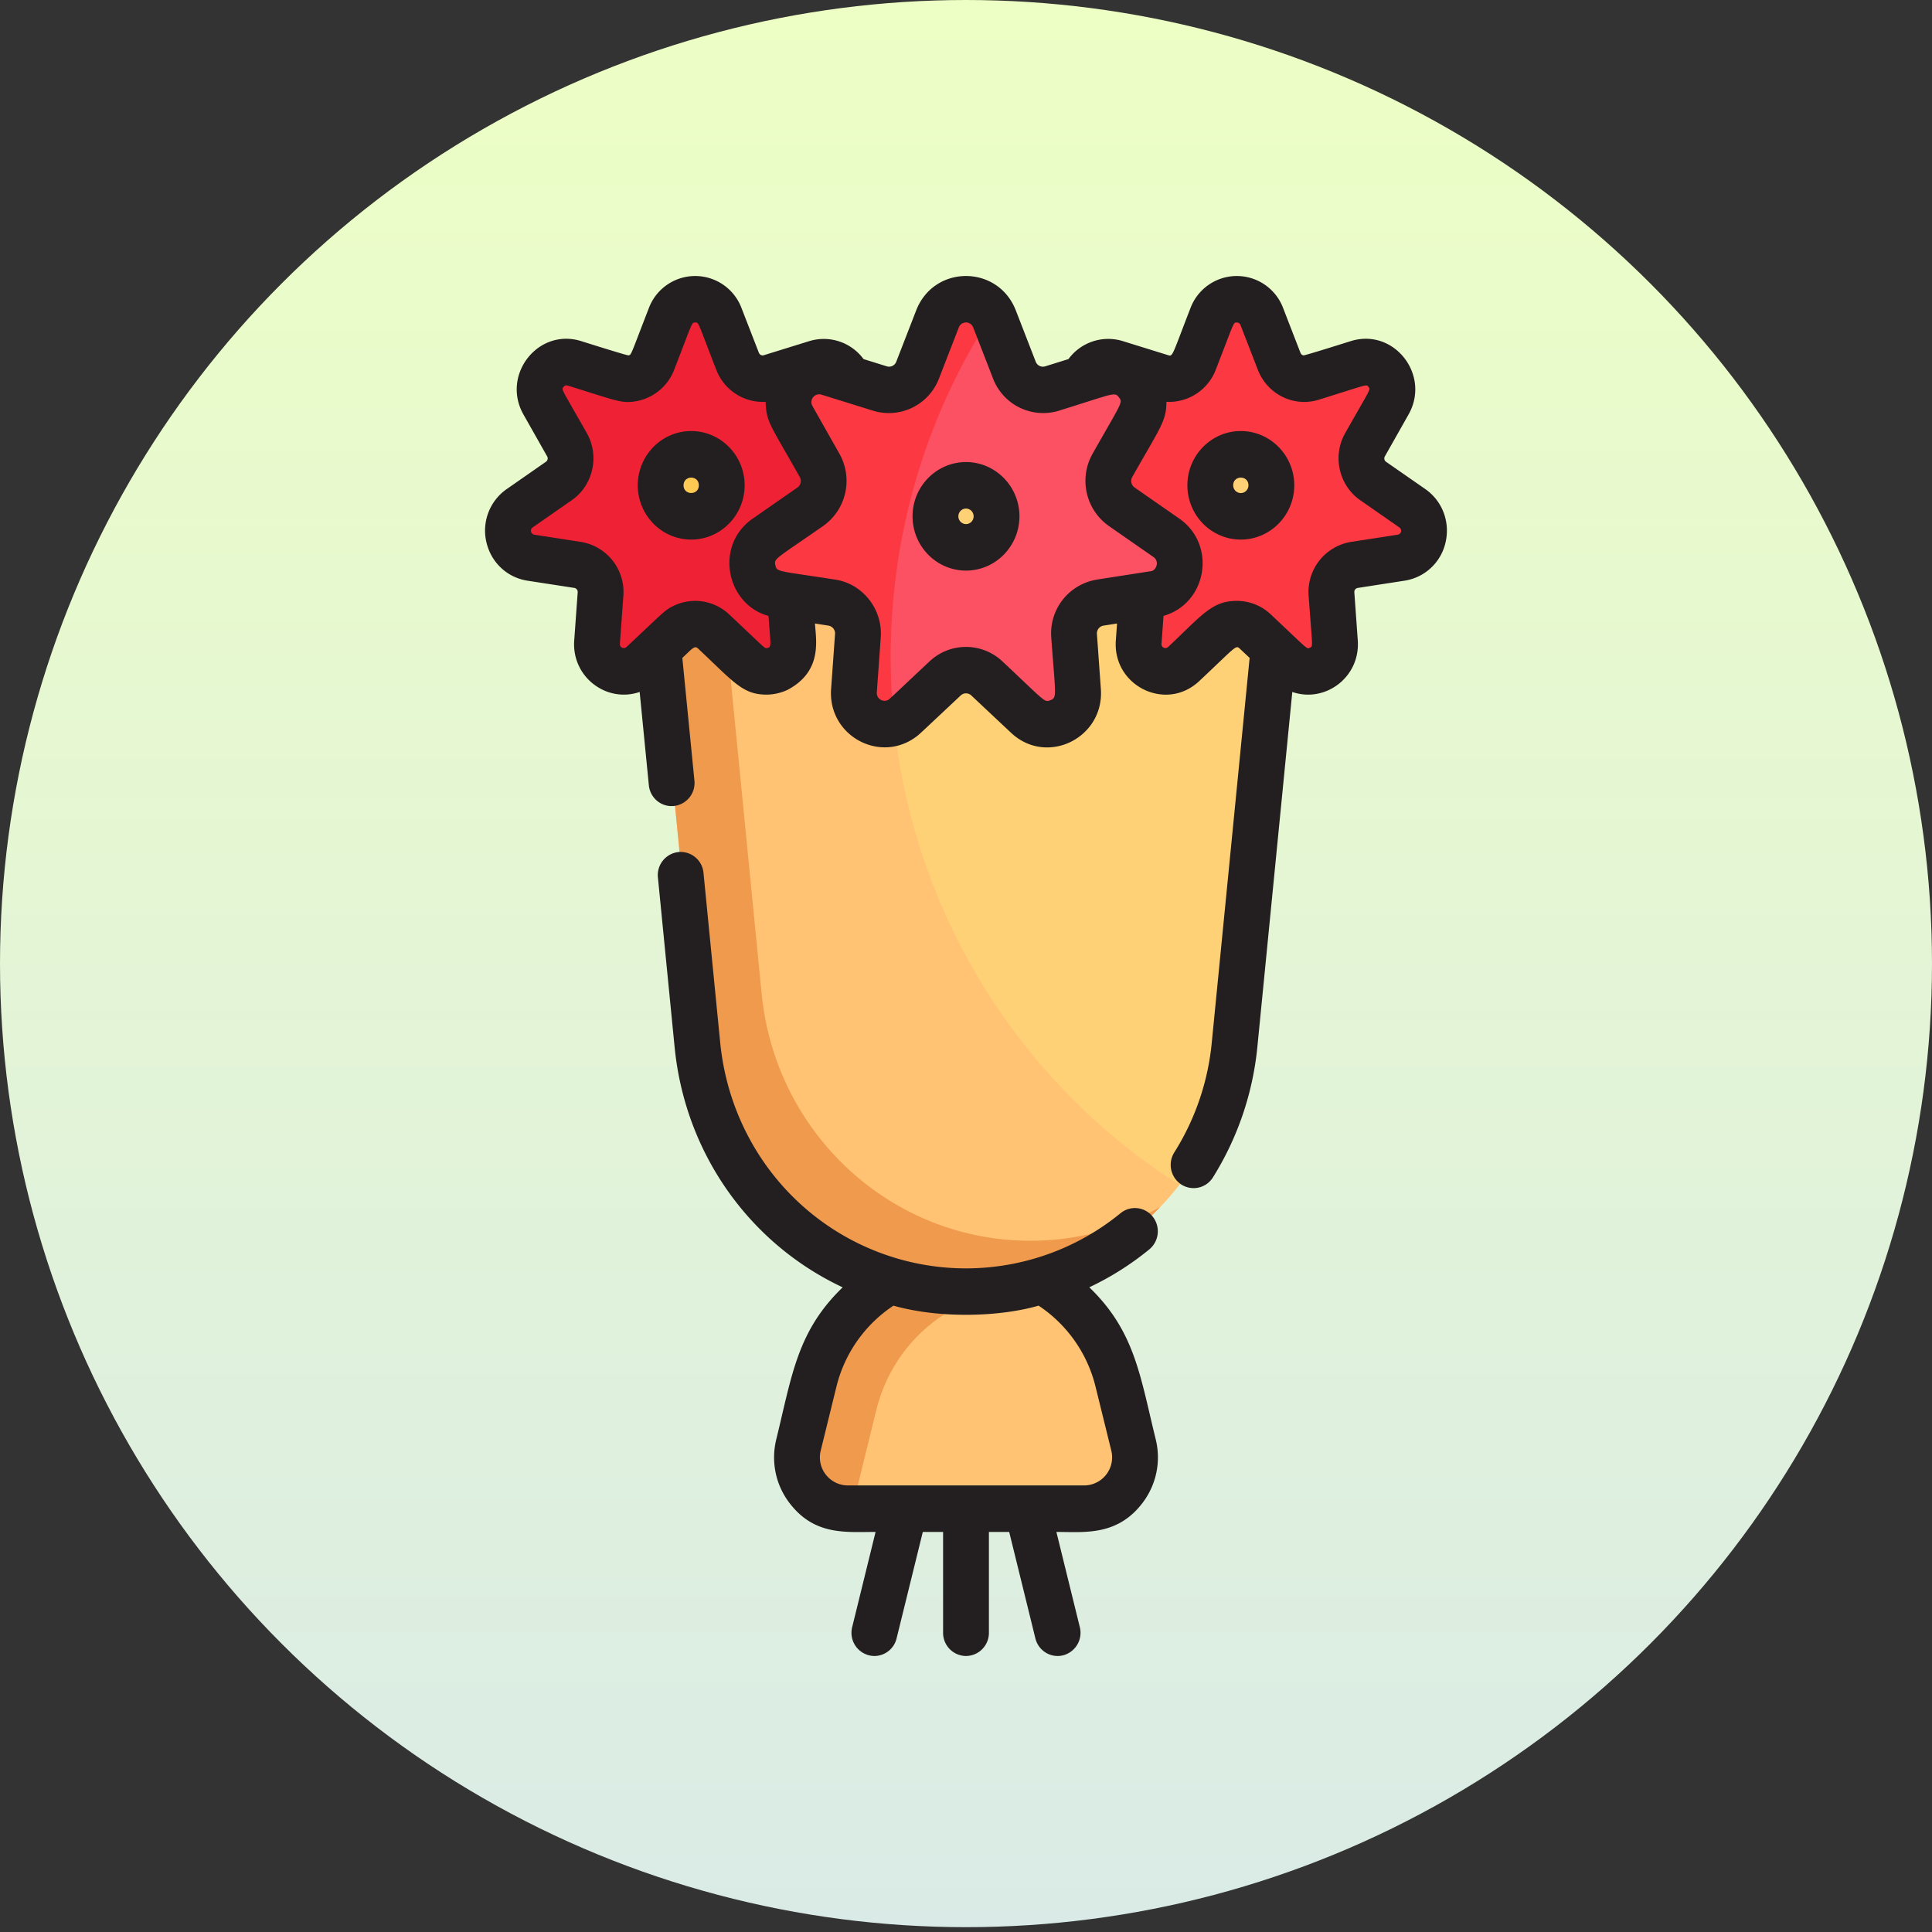 <svg xmlns="http://www.w3.org/2000/svg" width="56" height="56" viewBox="0 0 56 56">
    <rect x="0" y="0" width="56" height="56" fill="#333333" stroke="none"/>
    <defs>
        <linearGradient id="a" x1="50%" x2="50%" y1="0%" y2="100%">
            <stop offset="0%" stop-color="#EDFFC4"/>
            <stop offset="100%" stop-color="#DAEBE7"/>
        </linearGradient>
    </defs>
    <g fill="none" fill-rule="evenodd">
        <ellipse cx="28" cy="27.93" fill="url(#a)" rx="28" ry="27.93"/>
        <g fill-rule="nonzero">
            <path fill="#FC3842" d="M33.474 17.155l-1.555.242a.9.9 0 0 0-.753.958l.114 1.594c.06.817-.897 1.285-1.49.729l-1.156-1.085a.877.877 0 0 0-1.206 0l-1.156 1.085c-.593.556-1.55.088-1.49-.729l.114-1.594a.9.9 0 0 0-.752-.958l-1.556-.242c-.797-.123-1.034-1.175-.368-1.638l1.298-.903a.911.911 0 0 0 .269-1.194l-.784-1.387c-.402-.71.26-1.552 1.03-1.313l1.506.469a.886.886 0 0 0 1.088-.532l.577-1.488a.884.884 0 0 1 1.654 0l.578 1.488c.17.438.643.67 1.087.532l.915-.286.59-.183c.772-.24 1.433.603 1.031 1.313l-.784 1.387a.911.911 0 0 0 .269 1.194l1.298.903c.666.463.43 1.515-.368 1.638"/>
            <path fill="#FC5162" d="M33.474 17.155l-.34.053-1.216.189a.9.9 0 0 0-.752.958l.114 1.594c.06.817-.897 1.285-1.49.729l-1.156-1.085a.877.877 0 0 0-1.206 0c-1.256 1.178-1.26 1.22-1.52 1.294-.416-4.2.596-8.358 2.89-11.844.05.088.017.016.637 1.614.171.438.644.67 1.088.531l.915-.285.59-.183c.772-.24 1.433.603 1.03 1.313l-.783 1.387a.911.911 0 0 0 .269 1.194l1.298.903c.666.464.43 1.515-.368 1.638z"/>
            <path fill="#FC3842" d="M40.653 16.093l-1.363.211a.79.79 0 0 0-.66.84l.101 1.397c.052.715-.786 1.125-1.305.638l-1.012-.951a.771.771 0 0 0-1.058 0l-1.013.95c-.518.488-1.355.078-1.304-.637l.095-1.333.34-.053c.798-.123 1.034-1.175.368-1.638l-1.298-.903a.911.911 0 0 1-.268-1.194l.783-1.387c.402-.71-.26-1.552-1.03-1.313l-.59.184a.771.771 0 0 1 .945-.447l1.318.41c.36.112.78-.047.954-.47l.505-1.298a.775.775 0 0 1 1.448 0l.504 1.298a.78.78 0 0 0 .955.47l1.318-.41c.675-.21 1.255.528.903 1.15l-.687 1.214a.8.8 0 0 0 .235 1.047l1.138.791c.583.405.376 1.326-.322 1.434"/>
            <path fill="#EF2235" d="M23.003 12.033l.784 1.387a.911.911 0 0 1-.269 1.194l-1.298.903c-.666.463-.43 1.515.368 1.638l.34.053.095 1.333c.052.715-.786 1.125-1.304.638l-1.013-.951a.771.771 0 0 0-1.057 0l-1.012.95c-.52.488-1.357.078-1.306-.637l.101-1.397a.79.79 0 0 0-.66-.84l-1.362-.211c-.698-.108-.905-1.029-.323-1.434l1.138-.791a.8.8 0 0 0 .236-1.047l-.687-1.214c-.353-.622.227-1.36.903-1.15l1.318.41a.776.776 0 0 0 .952-.466l.506-1.303a.775.775 0 0 1 1.449 0l.505 1.299a.774.774 0 0 0 .953.47l1.319-.41a.771.771 0 0 1 .946.446l-.591-.183c-.772-.24-1.433.603-1.031 1.313"/>
            <path fill="#FFC373" d="M36.951 18.733l-1.13 11.487c-.325 3.292-2.597 5.949-5.587 6.84-4.717 1.398-9.506-1.9-9.992-6.84L19.11 18.733l.537-.505a.771.771 0 0 1 1.058 0l1.013.95c.518.488 1.356.078 1.304-.637l-.095-1.333 1.215.189a.9.9 0 0 1 .753.958l-.114 1.594c-.06.817.897 1.285 1.49.729l1.156-1.085a.877.877 0 0 1 1.206 0l1.157 1.085c.592.556 1.548.088 1.489-.729l-.114-1.594a.9.9 0 0 1 .752-.958l1.216-.189-.095 1.333c-.052.715.786 1.125 1.304.638l1.013-.951a.771.771 0 0 1 1.057 0l.538.505z"/>
            <path fill="#FFC373" d="M31.464 43.674h-6.866c-.954 0-1.656-.912-1.423-1.853l.455-1.851a4.59 4.59 0 0 1 2.198-2.91 7.756 7.756 0 0 0 4.406 0c.206.115.404.247.589.395a4.607 4.607 0 0 1 1.609 2.515l.456 1.85c.232.942-.47 1.854-1.424 1.854z"/>
            <path fill="#EF9A4D" d="M33.628 34.986a7.799 7.799 0 0 1-3.394 2.072c-4.698 1.401-9.505-1.886-9.992-6.839L19.11 18.732l.537-.504a.771.771 0 0 1 1.058 0l.364.342 1.008 10.235c.4 4.064 3.767 7.159 7.789 7.159a7.696 7.696 0 0 0 3.761-.978z"/>
            <path fill="#EF9A4D" d="M30.897 37.514a4.46 4.46 0 0 0-1.095-.135c-2.082 0-3.896 1.439-4.401 3.49l-.69 2.805c-1.169 0-1.753-.975-1.536-1.853l.455-1.851a4.593 4.593 0 0 1 2.198-2.91 7.749 7.749 0 0 0 4.406-.002c.206.117.404.25.589.397l.074.06z"/>
            <path fill="#FFD176" d="M28.917 14.894c0 .497-.397.9-.886.9a.893.893 0 0 1-.886-.9c0-.497.397-.9.886-.9.49 0 .886.403.886.9M36.887 13.995c0 .496-.397.899-.886.899a.893.893 0 0 1-.886-.9c0-.496.397-.899.886-.899.49 0 .886.403.886.9"/>
            <path fill="#FFCA54" d="M20.947 13.995c0 .496-.397.899-.886.899a.893.893 0 0 1-.885-.9c0-.496.396-.899.885-.899.49 0 .886.403.886.9"/>
            <path fill="#FFD176" d="M36.951 18.733l-1.13 11.487a7.985 7.985 0 0 1-1.636 4.122 18.049 18.049 0 0 1-8.277-13.455c.26-.073.26-.111 1.52-1.293a.877.877 0 0 1 1.206 0l1.157 1.084c.592.556 1.548.088 1.489-.728l-.114-1.595a.9.9 0 0 1 .752-.958l1.216-.189-.095 1.333c-.052.715.786 1.125 1.304.638l1.013-.95a.771.771 0 0 1 1.057 0l.538.504z"/>
            <path fill="#231F20" d="M41.312 14.175l-1.137-.79a.119.119 0 0 1-.035-.155l.686-1.213c.652-1.15-.423-2.52-1.672-2.13-.04.012-1.328.42-1.37.413-.04-.006-.07-.029-.09-.076l-.503-1.298a1.435 1.435 0 0 0-2.683 0c-.53 1.365-.51 1.414-.646 1.37l-1.317-.409a1.43 1.43 0 0 0-1.575.521l-.673.21a.223.223 0 0 1-.276-.134l-.577-1.487c-.517-1.328-2.37-1.33-2.888 0l-.577 1.486a.223.223 0 0 1-.275.135l-.674-.21a1.43 1.43 0 0 0-1.574-.52l-1.32.409c-.056.017-.116-.013-.14-.073l-.504-1.298a1.435 1.435 0 0 0-2.683 0c-.541 1.394-.505 1.36-.595 1.374-.04.006-1.33-.4-1.368-.413-1.252-.39-2.323.983-1.672 2.13l.686 1.212c.03.053.014.121-.035.155l-1.136.791a1.466 1.466 0 0 0-.592 1.534c.133.59.6 1.03 1.188 1.122l1.361.21c.06.01.103.064.099.125l-.101 1.396c-.076 1.063.94 1.823 1.897 1.495l.266 2.702c.036.37.36.64.726.603a.671.671 0 0 0 .595-.737l-.35-3.555c.278-.261.353-.367.45-.277 1.041.977 1.297 1.342 1.991 1.341.198 0 .423-.048.621-.144.988-.535.819-1.4.782-1.917l.392.061a.229.229 0 0 1 .19.242l-.114 1.593c-.098 1.35 1.406 2.17 2.46 1.39.104-.077.021-.004 1.298-1.202a.222.222 0 0 1 .304 0l1.156 1.085c1.036.972 2.704.15 2.601-1.273l-.114-1.593a.228.228 0 0 1 .19-.242l.393-.061-.035.489c-.095 1.319 1.454 2.083 2.416 1.181 1.027-.963 1.058-1.053 1.168-.95l.294.277-1.097 11.146a7.27 7.27 0 0 1-1.086 3.186.68.68 0 0 0 .202.931.66.66 0 0 0 .917-.205 8.741 8.741 0 0 0 1.288-3.778l1.013-10.293c.956.328 1.974-.431 1.898-1.495l-.1-1.396a.117.117 0 0 1 .097-.124l1.361-.211a1.442 1.442 0 0 0 1.189-1.122c.132-.59-.1-1.192-.591-1.534zm-19.495.858c-1.122.78-.76 2.489.458 2.82.06.843.1.907-.042.932-.078.012-.037.019-1.104-.982a1.436 1.436 0 0 0-1.62-.235c-.244.122-.259.162-1.35 1.186a.113.113 0 0 1-.191-.094l.101-1.396a1.47 1.47 0 0 0-1.221-1.555l-1.362-.211a.116.116 0 0 1-.047-.21l1.137-.791c.616-.429.807-1.28.436-1.939-.757-1.336-.744-1.258-.678-1.343.036-.046.076-.053.124-.038 1.415.439 1.546.52 1.954.457a1.454 1.454 0 0 0 1.129-.915c.555-1.43.503-1.37.61-1.37.11 0 .058-.051.612 1.374.232.598.819.96 1.428.924.03.599.095.594.992 2.182a.232.232 0 0 1-.068.301l-1.298.903zm11.522 1.526c-1.854.289-1.513.235-1.618.255a1.577 1.577 0 0 0-1.25 1.66c.122 1.703.178 1.744-.032 1.825-.17.065-.136.041-1.385-1.13a1.54 1.54 0 0 0-2.107-.002c-1.223 1.147-1.168 1.108-1.23 1.133a.226.226 0 0 1-.302-.233l.114-1.593c.058-.815-.52-1.55-1.314-1.673-1.671-.26-1.695-.215-1.74-.416-.045-.199-.012-.167 1.39-1.143a1.6 1.6 0 0 0 .469-2.085l-.784-1.387a.226.226 0 0 1 .26-.331l1.505.468a1.556 1.556 0 0 0 1.899-.928l.577-1.487a.223.223 0 0 1 .418 0l.578 1.488a1.556 1.556 0 0 0 1.898.927c1.614-.502 1.619-.554 1.746-.392.123.157.088.133-.765 1.642a1.6 1.6 0 0 0 .47 2.086l1.297.902c.194.135.07.414-.094.414zm7.176-1.061l-1.364.211a1.47 1.47 0 0 0-1.22 1.555c.111 1.537.133 1.462.037 1.509-.097.047-.026.076-1.14-.97a1.427 1.427 0 0 0-.978-.386c-.727 0-1.013.418-1.993 1.337a.113.113 0 0 1-.19-.094l.058-.808c1.266-.362 1.546-2.063.458-2.82l-1.297-.902a.232.232 0 0 1-.068-.302c.81-1.435.991-1.616.991-2.181a1.45 1.45 0 0 0 1.43-.928c.556-1.431.504-1.37.61-1.37.079 0 .1.052.107.072l.506 1.304c.189.484.62.832 1.127.909.215.032.43.016.636-.048 1.453-.452 1.375-.455 1.441-.371.066.084.08.005-.678 1.344-.371.658-.18 1.509.437 1.938l1.137.791a.116.116 0 0 1-.047.21zM31.574 37.313a8.451 8.451 0 0 0 1.738-1.098.681.681 0 0 0 .102-.947.657.657 0 0 0-.933-.104 7.078 7.078 0 0 1-6.496 1.308c-2.813-.837-4.818-3.292-5.11-6.256l-.484-4.916a.666.666 0 0 0-.726-.603.672.672 0 0 0-.595.738l.484 4.915c.303 3.08 2.169 5.697 4.871 6.964-1.32 1.274-1.469 2.553-1.923 4.4-.16.652-.02 1.329.387 1.858.724.942 1.625.832 2.49.832l-.678 2.758a.672.672 0 0 0 .644.838.666.666 0 0 0 .643-.51l.76-3.086h.588v2.922A.67.67 0 0 0 28 48a.67.67 0 0 0 .664-.674v-2.922h.588l.759 3.085c.089.362.45.58.805.491a.675.675 0 0 0 .483-.818l-.679-2.758c.798 0 1.753.127 2.49-.832.407-.53.549-1.207.388-1.858-.452-1.834-.602-3.127-1.924-4.401zm-.143 5.743h-6.862a.813.813 0 0 1-.779-1.014l.455-1.851a3.941 3.941 0 0 1 1.652-2.346c1.36.384 3.097.322 4.207 0a3.944 3.944 0 0 1 1.65 2.346l.456 1.85a.814.814 0 0 1-.779 1.015z"/>
            <path fill="#231F20" d="M28 13.393c-.854 0-1.549.706-1.549 1.573s.695 1.573 1.549 1.573 1.549-.706 1.549-1.573-.695-1.573-1.55-1.573zm0 1.798a.223.223 0 0 1-.221-.225c0-.124.099-.225.22-.225.123 0 .222.101.222.225s-.099.225-.221.225zM35.965 12.494c-.854 0-1.548.706-1.548 1.573s.694 1.573 1.548 1.573c.854 0 1.55-.706 1.55-1.573s-.696-1.573-1.55-1.573zm0 1.798a.223.223 0 0 1-.22-.225c0-.297.442-.297.442 0 0 .124-.1.225-.222.225zM20.034 12.494c-.854 0-1.548.706-1.548 1.573s.695 1.573 1.548 1.573c.854 0 1.55-.706 1.55-1.573s-.695-1.573-1.55-1.573zm-.22 1.573c0-.297.442-.297.442 0s-.443.297-.443 0z"/>
        </g>
    </g>
</svg>
